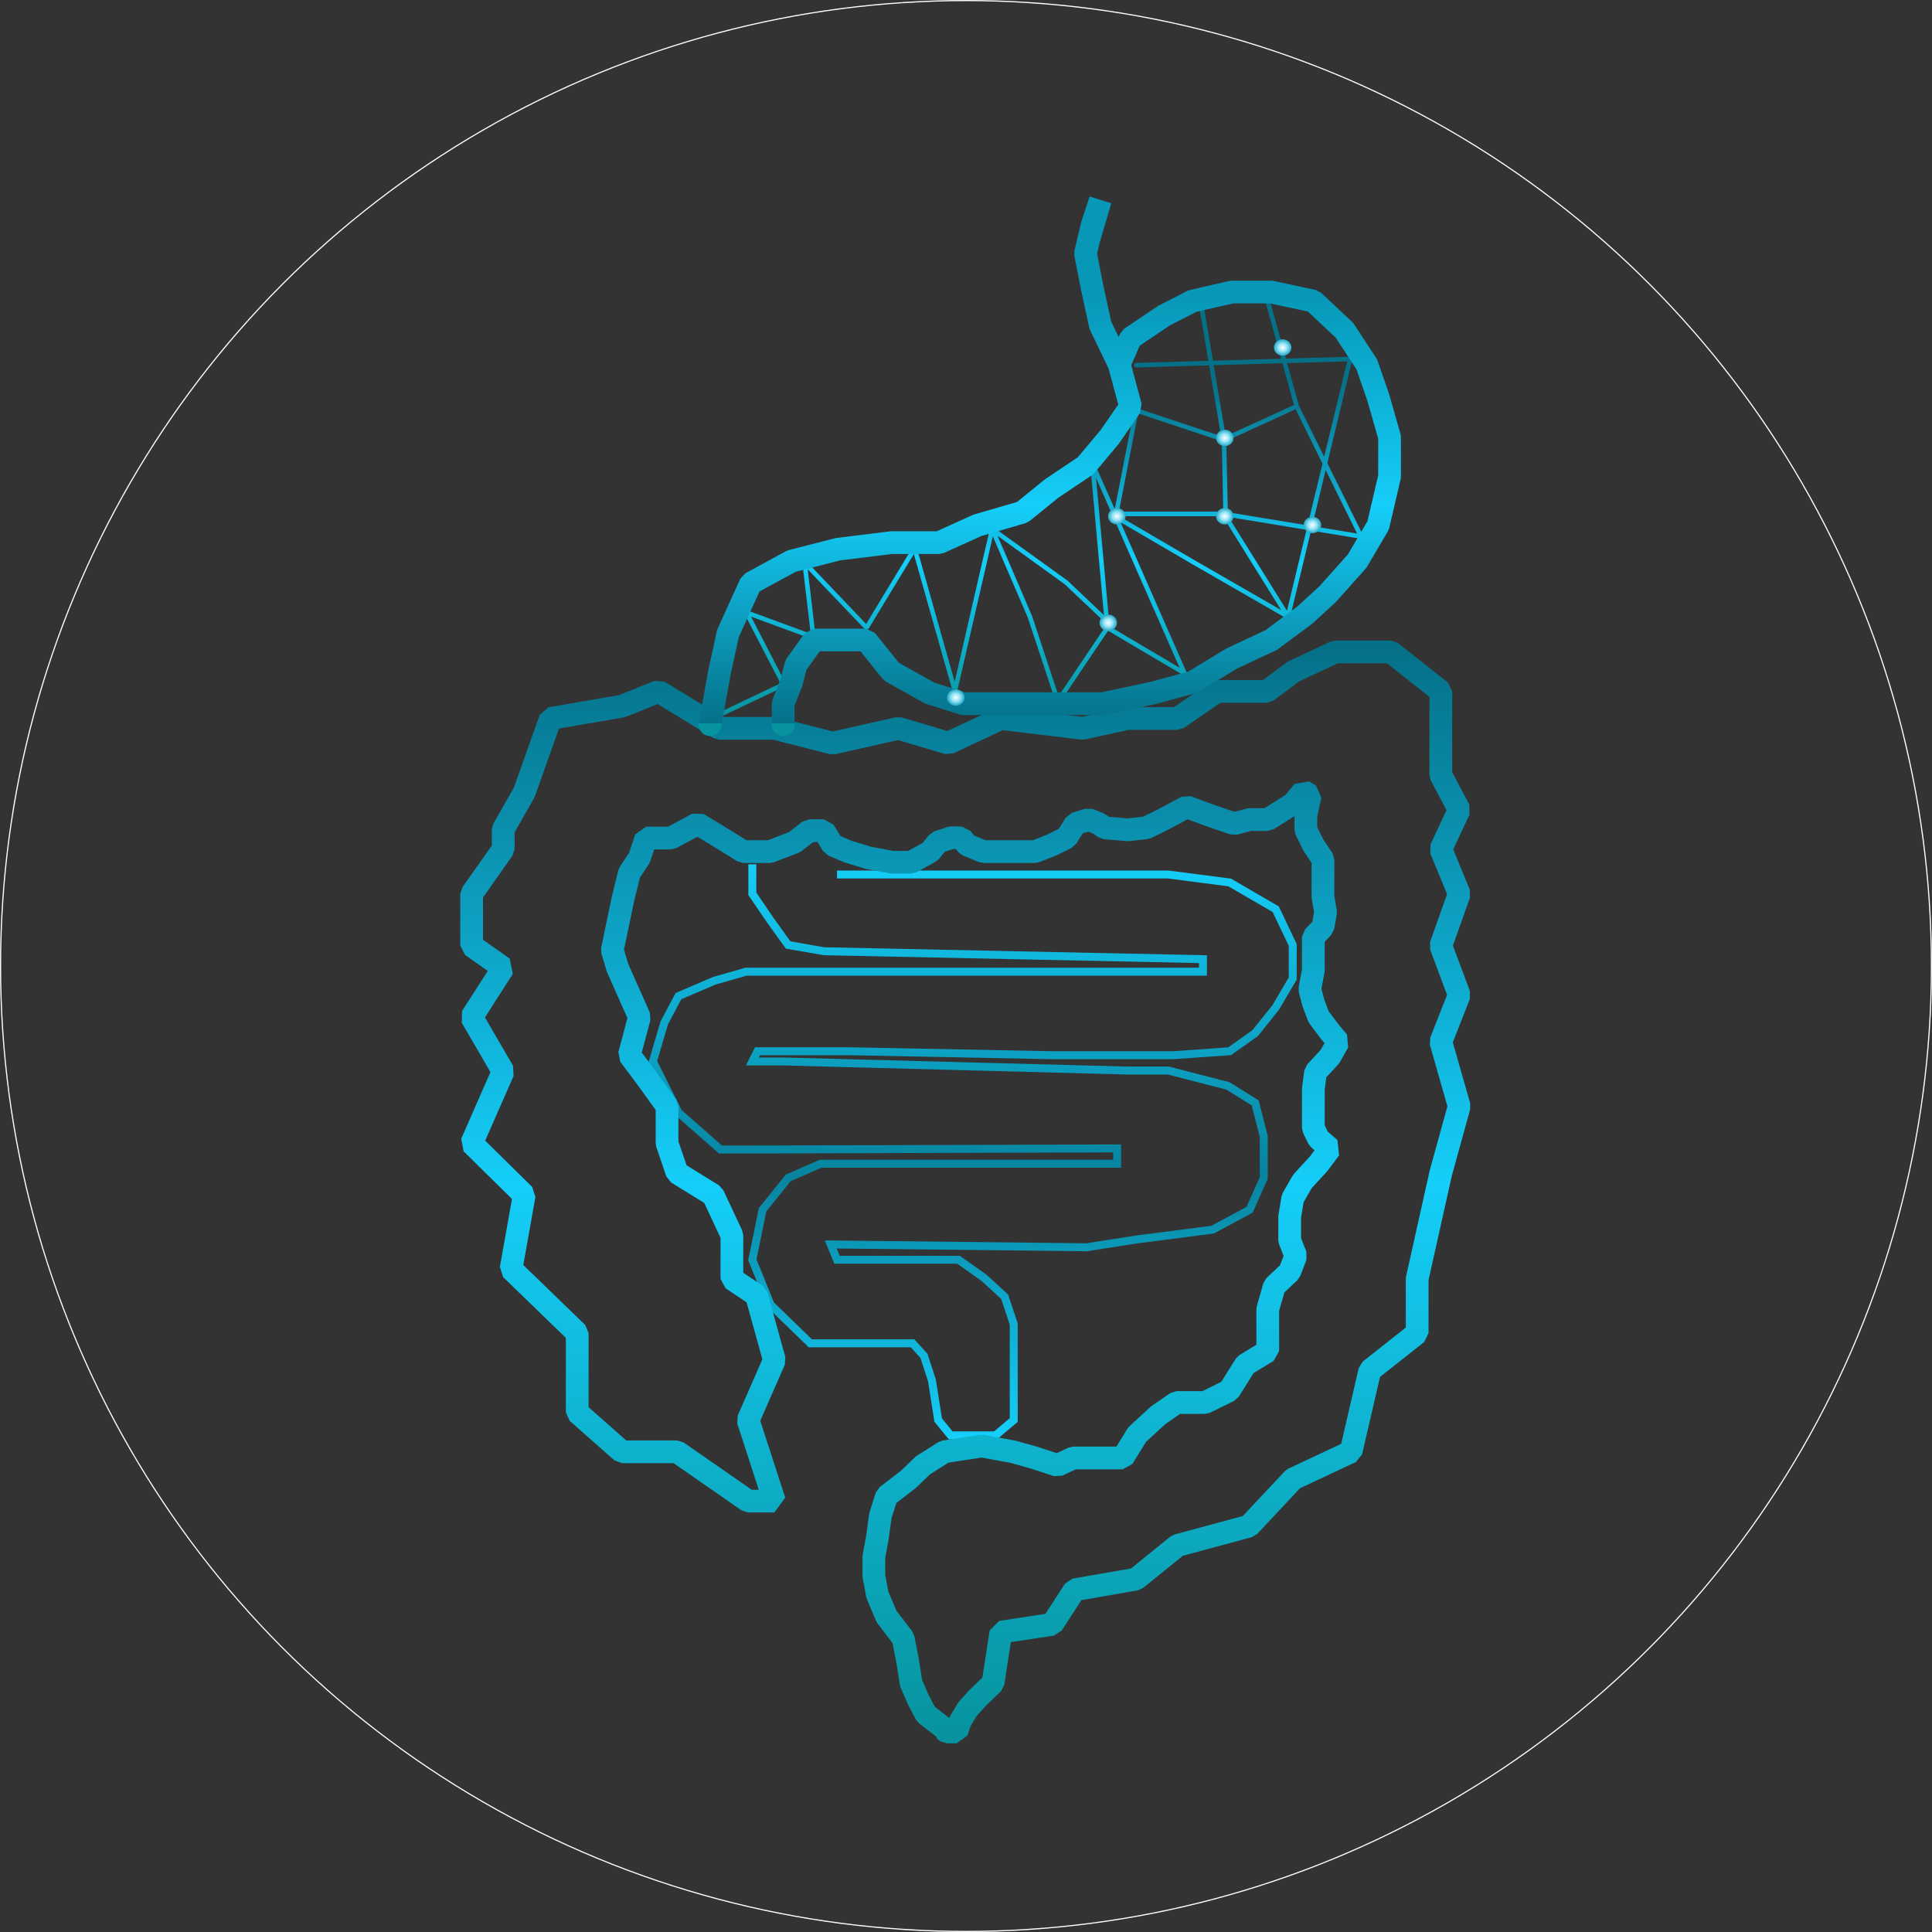 <svg width="1700" height="1700" viewBox="0 0 1700 1700" fill="none" xmlns="http://www.w3.org/2000/svg">
<rect x="0" y="0" width="1700" height="1700" fill="#333333" stroke="none"/>
<path d="M736.5 769.5H813H915.5H1028L1082 776.5L1122.5 800L1137.5 831.5V861L1122.5 886.5L1104.5 909L1082 925L1032.5 928.5H925.5L747.5 925H689H666.5L662 934H689L992 942H1028L1080.5 955.5L1104.5 970.5L1112 1000V1036.5L1099.5 1064.5L1067 1082L1001 1090.5L956 1097.5L731 1095L736.5 1108.5H787H843.5L866 1124.5L884 1141L892 1165V1200V1236V1249.5L876 1263H836.5L825.5 1249.5L820 1214.5L813 1193L803 1182H759H713L678 1148L662 1108.5L671 1064.5L693.5 1036.5L722 1024H851.5H983V1010.5L656.5 1011.5H634L597 979L574.5 934L584.5 900L597 876.5L628.5 863L656.5 855H1058.5V844L725 837L693.5 831.5L678 810L662 786.5V769.5V760.5" stroke="url(#paint0_linear_162_83)" stroke-width="7"/>
<path d="M635.527 627.865L689.502 602.199L656.732 538.938L715.719 560.627L708.008 495.197L762.5 552.313L804.778 482.545L840.247 607.983L873.018 465.555M873.018 465.555L906.174 542.553L930.849 617.02L974.414 552.313M873.018 465.555L938.174 512.549L974.414 546.891M974.414 552.313L961.306 408.44L1042.27 592.438L974.414 552.313ZM1133.26 542.553L1051 495.197L981.64 454.652L999.86 361.084L1076.97 386.75M1133.26 542.553L1078.51 454.652M1133.26 542.553L1188 315.898L999.86 321.32M1076.97 452.18H986M1076.97 452.18L1078.51 454.652M1076.97 452.18L1197.64 472.062L1140.97 357.469M1076.97 386.75L1078.51 454.652M1076.97 386.75L1140.97 357.469M1076.97 386.75L1057.69 272.519M1140.97 357.469L1115.52 265.289" stroke="url(#paint1_linear_162_83)" stroke-width="4" stroke-linecap="round" stroke-linejoin="bevel"/>
<path d="M1188.77 1277.46L1137.88 1301.32L1098.94 1342.89L1036.1 1359.88L999.474 1389.53L945.499 1398.92L925.836 1429.29L880.728 1436.16L873.789 1480.98L859.909 1494.36L851.428 1503.76L844.874 1514.6L841.789 1524H833.307L830.609 1522.19V1520.75L814.802 1508.46L808.248 1496.17L801.693 1480.98L798.609 1461.46L794.754 1441.58L780.103 1422.42L772.007 1403.26L768.923 1386.63V1370.01L772.007 1353.02L774.706 1333.49L780.103 1316.5L799.38 1301.68L812.103 1289.39L830.994 1277.46L863.765 1272.4L891.523 1277.46L910.8 1282.89L930.463 1289.39L944.342 1282.89H967.089H987.908L1000.63 1262.28L1019.14 1245.29L1035.33 1234.08H1060.39L1081.59 1223.6L1095.86 1200.83L1115.52 1188.9V1169.38V1152.03L1121.3 1131.78L1134.8 1119.13L1140.19 1105.03L1134.8 1091.3V1070.69L1137.5 1054.42L1145.98 1039.6L1160.24 1024.06L1170.27 1010.68L1160.24 1002.01L1155.62 992.609V978.511V958.267L1157.54 943.446L1170.27 929.709L1177.59 916.696L1170.27 908.02L1160.24 894.645L1155.62 882.354L1152.53 870.425L1155.62 853.796V842.228V824.515L1164.1 815.84L1166.41 802.826L1164.1 789.089V780.413V767.4V756.194L1155.62 743.541L1149.06 730.166V717.514L1152.92 699.801L1146.75 696.186L1137.88 707.031L1115.52 721.129H1099.71L1085.83 724.744L1064.63 717.514L1044.2 709.923L1023.38 721.129L1008.73 728.359L992.149 730.166L971.715 728.359L967.089 724.744L957.836 721.129L946.27 724.744L938.559 737.035L925.451 743.541L910.8 749.325H892.68H878.801H865.307L851.042 743.541L846.03 737.396L837.163 737.035L825.211 741.011L818.657 749.325L801.693 758.724H785.115L763.911 754.748L746.176 749.325L732.682 743.541L724.972 730.889H712.249L699.141 741.011L677.551 749.325H654.033L634.756 737.396L613.937 724.744L590.419 737.396H568.444L562.661 754.748L553.793 768.123L548.01 791.62L538.757 836.083L543.384 851.627L562.661 895.006L553.793 928.263L568.444 947.784L586.949 973.45V1005.98L595.817 1032.01L627.431 1051.53L644.009 1086.96V1125.28L665.599 1139.74L681.406 1196.85L658.274 1249.63L681.406 1320.84H658.274L595.817 1277.46H547.239L507.914 1242.76V1172.99L449.698 1116.6L461.264 1051.53L415 1005.98L442.759 942.723L415 895.006L442.759 851.627L415 832.107V786.559L442.759 747.156V729.805L461.264 697.271L484.397 632.202L547.239 621.357L579.624 608.344L632.828 640.878H681.406L732.682 653.892L790.513 640.878L834.464 653.892L880.728 632.202L952.438 640.878L992.149 632.202H1036.1L1070.8 608.344H1114.75L1137.88 590.992L1174.89 573.641H1223.86L1267.81 608.344V682.088L1284 712.453L1267.81 747.156L1284 786.559L1267.81 832.107L1284 875.486L1267.81 916.696L1284 973.45L1267.81 1032.01L1246.99 1125.28V1172.99L1205.35 1205.89L1188.77 1277.46Z" stroke="url(#paint2_linear_162_83)" stroke-width="20" stroke-linecap="round" stroke-linejoin="bevel"/>
<path d="M624.732 637.624L633.214 590.992L640.539 557.373L660.587 513.271L696.442 493.751L737.309 483.267L784.345 477.484H826.368L859.91 462.301L899.62 450.733L925.451 429.767L955.137 409.885L976.342 384.58L994.848 357.83L984.824 320.596M984.824 320.596L994.848 297.461L1024.53 277.579L1049.21 264.927L1083.91 256.974H1118.61L1155.62 264.927L1182.99 290.593L1202.65 320.596L1212.68 349.516L1222.7 384.58V419.283L1212.68 462.301L1194.17 493.751L1168.34 522.67L1148.29 541.106L1118.61 563.157L1083.91 579.424L1049.21 600.39L1014.51 609.789L970.173 619.188H925.451H876.102H847.573L817.886 609.789L784.345 590.992L761.984 563.157H737.309H716.105L700.298 585.208L696.442 600.39L689.117 619.188V637.624M984.824 320.596L968.246 286.255L960.921 252.636L955.137 222.994L960.921 198.412L968.246 176L958.029 210.703" stroke="url(#paint3_linear_162_83)" stroke-width="20" stroke-linecap="round" stroke-linejoin="bevel"/>
<ellipse cx="975.185" cy="547.974" rx="7.711" ry="7.23" fill="url(#paint4_diamond_162_83)"/>
<ellipse cx="982.711" cy="454.23" rx="7.711" ry="7.23" fill="url(#paint5_diamond_162_83)"/>
<ellipse cx="1077.71" cy="454.23" rx="7.711" ry="7.23" fill="url(#paint6_diamond_162_83)"/>
<ellipse cx="841.017" cy="613.765" rx="7.711" ry="7.23" fill="url(#paint7_diamond_162_83)"/>
<ellipse cx="1128.63" cy="305.775" rx="7.711" ry="7.23" fill="url(#paint8_diamond_162_83)"/>
<ellipse cx="1154.84" cy="461.941" rx="7.711" ry="7.23" fill="url(#paint9_diamond_162_83)"/>
<ellipse cx="1077.74" cy="385.304" rx="7.711" ry="7.23" fill="url(#paint10_diamond_162_83)"/>
<circle cx="850" cy="850" r="849.5" stroke="white"/>
<defs>
<linearGradient id="paint0_linear_162_83" x1="856" y1="760.5" x2="856" y2="1263" gradientUnits="userSpaceOnUse">
<stop stop-color="#15CEF9"/>
<stop offset="0.542" stop-color="#07849F"/>
<stop offset="1" stop-color="#15CEF9"/>
</linearGradient>
<linearGradient id="paint1_linear_162_83" x1="916.584" y1="337.528" x2="916.584" y2="626.871" gradientUnits="userSpaceOnUse">
<stop stop-color="#057189"/>
<stop offset="0.542" stop-color="#15CEF9"/>
<stop offset="1" stop-color="#07949F"/>
</linearGradient>
<linearGradient id="paint2_linear_162_83" x1="849.5" y1="573.641" x2="849.5" y2="1520.75" gradientUnits="userSpaceOnUse">
<stop stop-color="#057189"/>
<stop offset="0.495" stop-color="#15CEF9"/>
<stop offset="1" stop-color="#07949F"/>
</linearGradient>
<linearGradient id="paint3_linear_162_83" x1="923.716" y1="256.974" x2="923.716" y2="636.321" gradientUnits="userSpaceOnUse">
<stop stop-color="#0797B7"/>
<stop offset="0.5" stop-color="#15CEF9"/>
<stop offset="1" stop-color="#057189"/>
<stop offset="1" stop-color="#07949F"/>
</linearGradient>
<radialGradient id="paint4_diamond_162_83" cx="0" cy="0" r="1" gradientUnits="userSpaceOnUse" gradientTransform="translate(975.185 547.974) rotate(90) scale(7.23 7.711)">
<stop stop-color="white"/>
<stop offset="0.5" stop-color="#93E5F7"/>
<stop offset="1" stop-color="#25A7C4"/>
</radialGradient>
<radialGradient id="paint5_diamond_162_83" cx="0" cy="0" r="1" gradientUnits="userSpaceOnUse" gradientTransform="translate(982.711 454.23) rotate(90) scale(7.23 7.711)">
<stop stop-color="white"/>
<stop offset="0.5" stop-color="#93E5F7"/>
<stop offset="1" stop-color="#25A7C4"/>
</radialGradient>
<radialGradient id="paint6_diamond_162_83" cx="0" cy="0" r="1" gradientUnits="userSpaceOnUse" gradientTransform="translate(1077.71 454.23) rotate(90) scale(7.23 7.711)">
<stop stop-color="white"/>
<stop offset="0.5" stop-color="#93E5F7"/>
<stop offset="1" stop-color="#25A7C4"/>
</radialGradient>
<radialGradient id="paint7_diamond_162_83" cx="0" cy="0" r="1" gradientUnits="userSpaceOnUse" gradientTransform="translate(841.017 613.765) rotate(90) scale(7.23 7.711)">
<stop stop-color="white"/>
<stop offset="0.5" stop-color="#93E5F7"/>
<stop offset="1" stop-color="#25A7C4"/>
</radialGradient>
<radialGradient id="paint8_diamond_162_83" cx="0" cy="0" r="1" gradientUnits="userSpaceOnUse" gradientTransform="translate(1128.63 305.775) rotate(90) scale(7.23 7.711)">
<stop stop-color="white"/>
<stop offset="0.5" stop-color="#93E5F7"/>
<stop offset="1" stop-color="#25A7C4"/>
</radialGradient>
<radialGradient id="paint9_diamond_162_83" cx="0" cy="0" r="1" gradientUnits="userSpaceOnUse" gradientTransform="translate(1154.84 461.941) rotate(90) scale(7.23 7.711)">
<stop stop-color="white"/>
<stop offset="0.5" stop-color="#93E5F7"/>
<stop offset="1" stop-color="#25A7C4"/>
</radialGradient>
<radialGradient id="paint10_diamond_162_83" cx="0" cy="0" r="1" gradientUnits="userSpaceOnUse" gradientTransform="translate(1077.74 385.304) rotate(90) scale(7.23 7.711)">
<stop stop-color="white"/>
<stop offset="0.5" stop-color="#93E5F7"/>
<stop offset="1" stop-color="#25A7C4"/>
</radialGradient>
</defs>
</svg>
